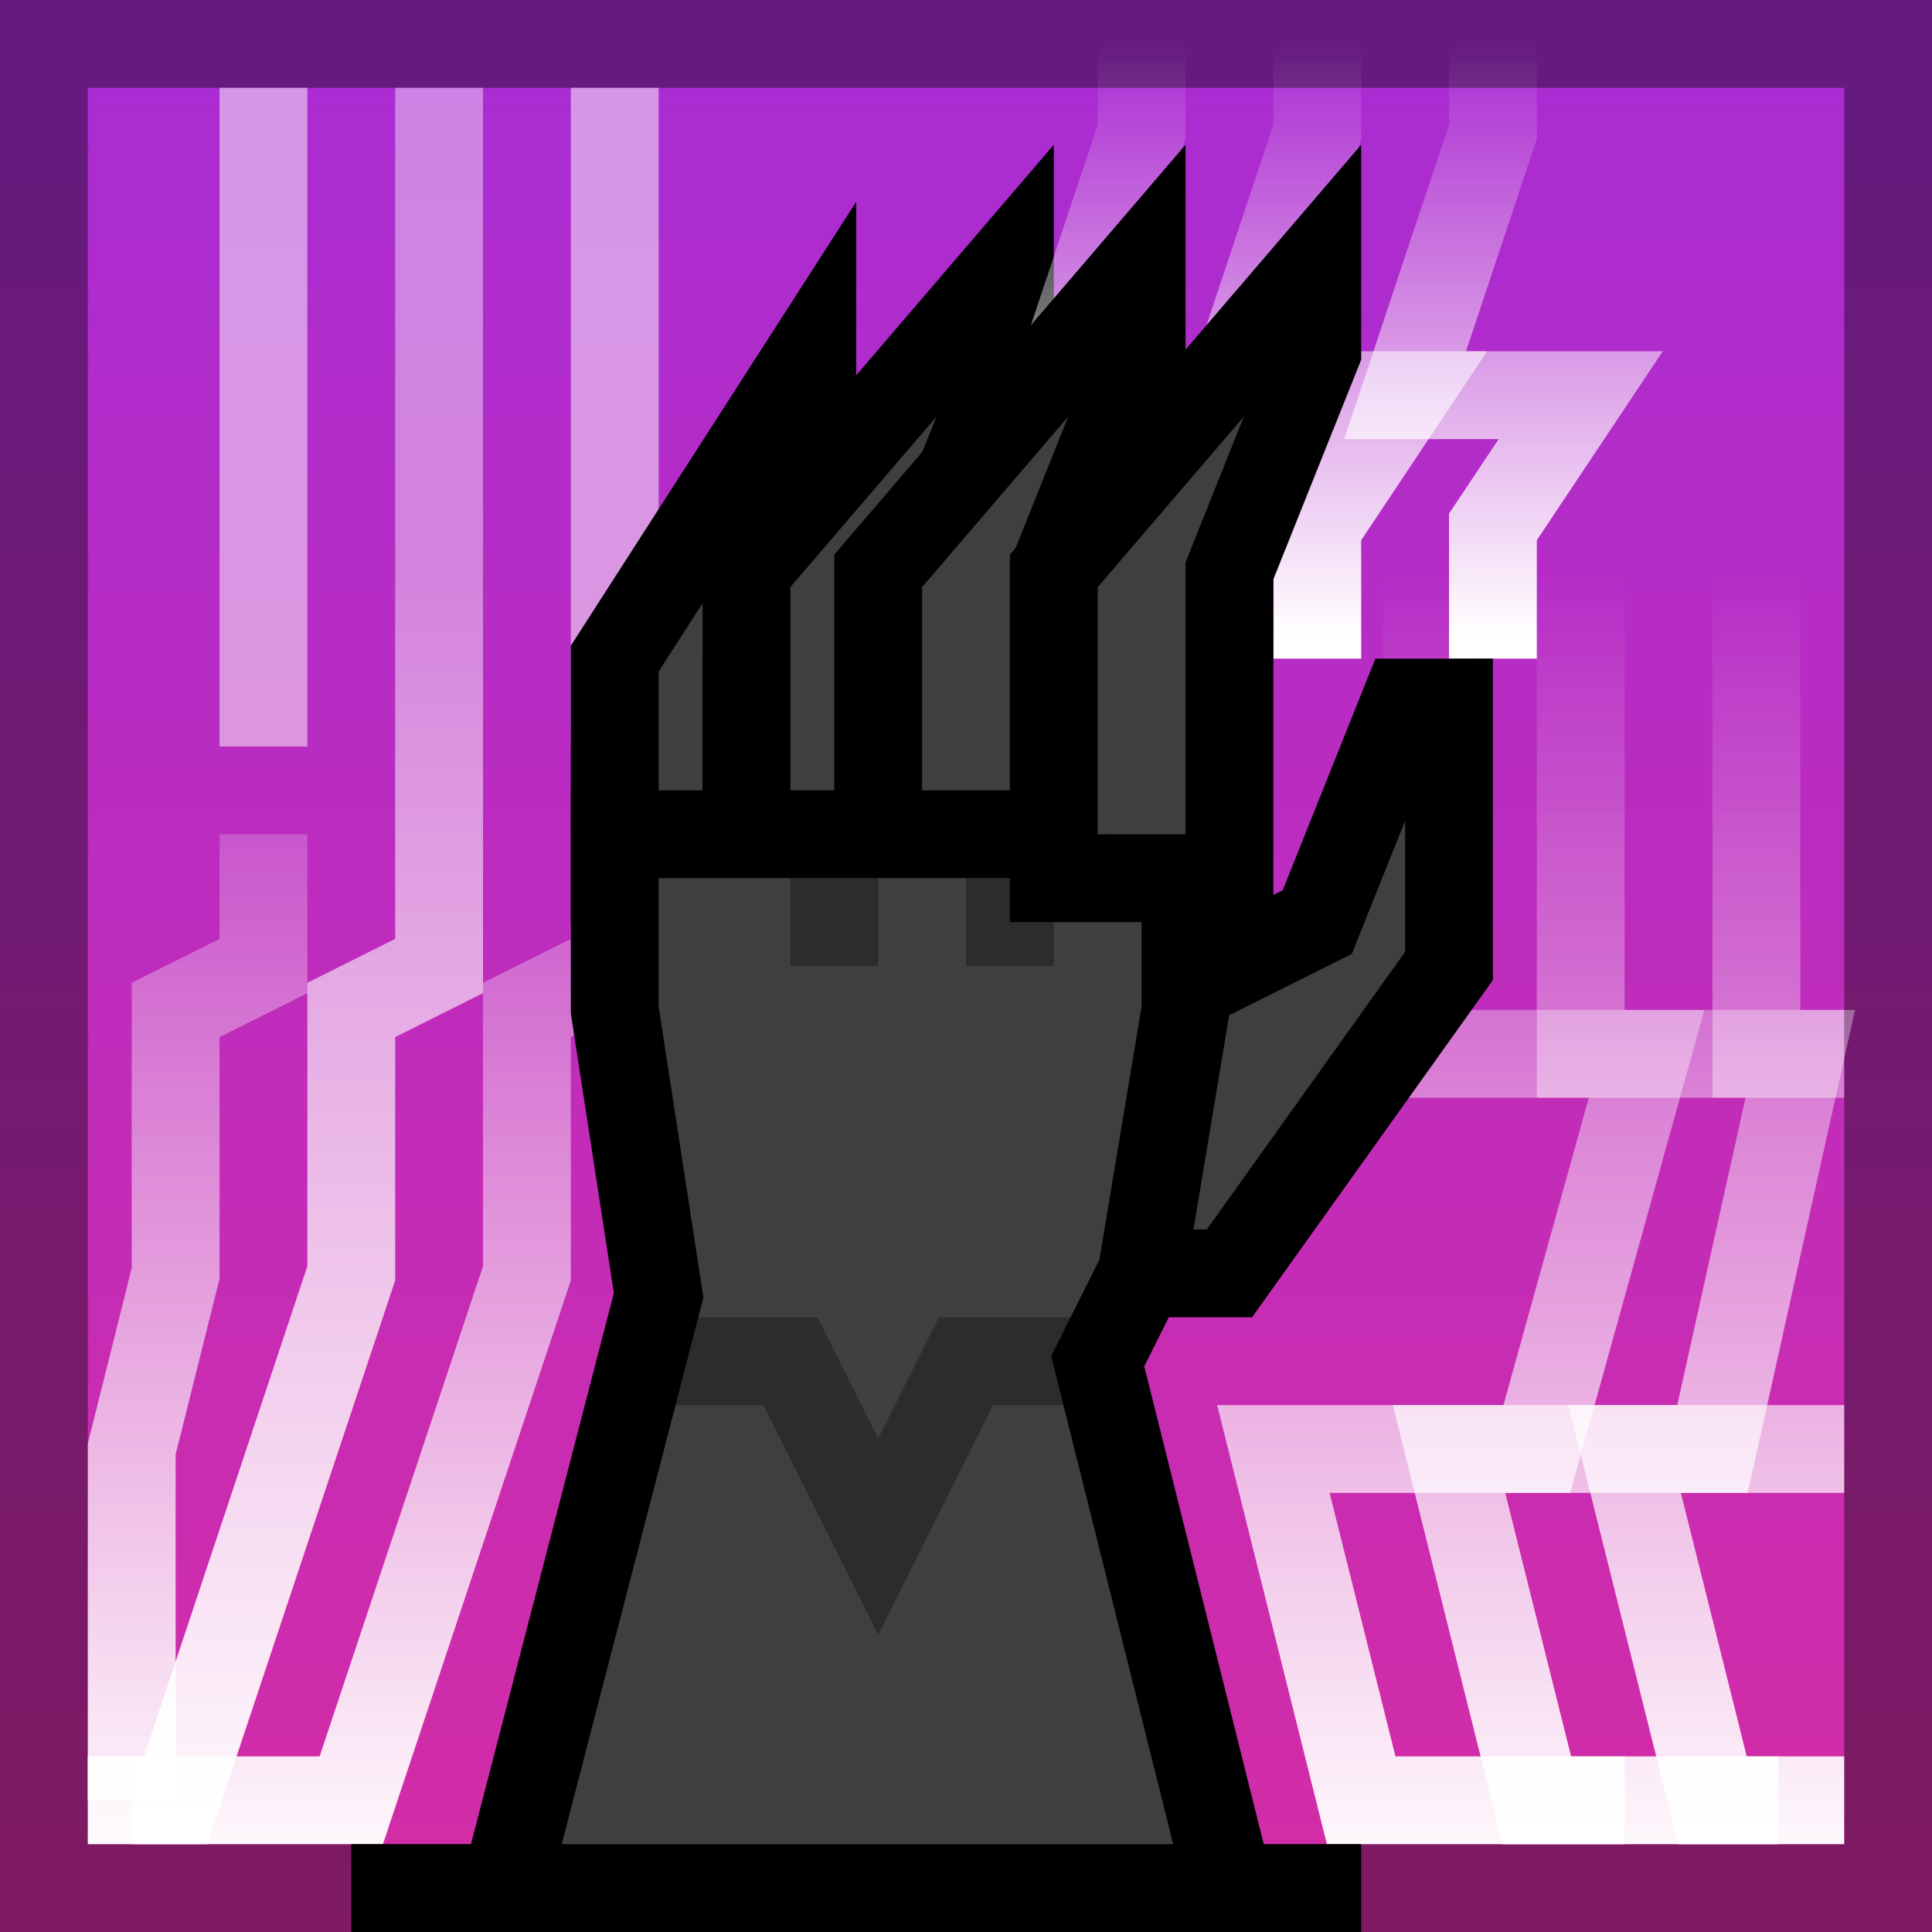 <svg width="44" height="44" viewBox="0 0 44 44" fill="none" xmlns="http://www.w3.org/2000/svg">
<rect x="0" y="0" width="44" height="44" fill="#333333" stroke="none"/>
<rect width="44" height="44" fill="url(#paint0_linear_315_144003)"/>
<rect x="1" y="1" width="42" height="42" stroke="black" stroke-opacity="0.4" stroke-width="2"/>
<path d="M36 13V24H41L39 33H33L35 41H40.5" stroke="url(#paint1_linear_315_144003)" stroke-width="2"/>
<path d="M32.5 13V24H37.5L35 33H29L31 41H37" stroke="url(#paint2_linear_315_144003)" stroke-width="2"/>
<path d="M14 19V22L12 23V29L8 41H3" stroke="url(#paint3_linear_315_144003)" stroke-width="2"/>
<path d="M10 2V22L8 23V29L4 41H2" stroke="url(#paint4_linear_315_144003)" stroke-width="2"/>
<path d="M3 41V33L4 29V23L6 22V19" stroke="url(#paint5_linear_315_144003)" stroke-width="2"/>
<rect opacity="0.5" x="13" y="2" width="2" height="15" fill="white"/>
<path d="M18.5 8V10L17 15V20H14V15L18.5 8Z" fill="#3F3F3F" stroke="black" stroke-width="2"/>
<path d="M17 13.001L23 6V8L21 13.001V20.001L17 20V13.001Z" fill="#3F3F3F" stroke="black" stroke-width="2"/>
<path d="M34 0V3L32 9H36L34 12V15" stroke="url(#paint6_linear_315_144003)" stroke-width="2"/>
<path d="M30 0V3L28 9H32L30 12V15" stroke="url(#paint7_linear_315_144003)" stroke-width="2"/>
<path d="M26 0V3L24 9H28L26 12V15" stroke="url(#paint8_linear_315_144003)" stroke-width="2"/>
<path d="M33 22V16H32L30 21L24 24V29H28L33 22Z" fill="#3F3F3F" stroke="black" stroke-width="2"/>
<path d="M20 13.001L26 6V8L24 13.001V20.001L20 20V13.001Z" fill="#3F3F3F" stroke="black" stroke-width="2"/>
<path d="M14 23V19H27V23L26 29L25 31L28 43H11.5L15 29.5L14 23Z" fill="#3F3F3F" stroke="black" stroke-width="2"/>
<rect opacity="0.3" x="22" y="20" width="2" height="2" fill="black"/>
<rect opacity="0.3" x="18" y="20" width="2" height="2" fill="black"/>
<path opacity="0.3" d="M25.5 31H22L20 35L18 31H14" stroke="black" stroke-width="2"/>
<path d="M24 13.001L30 6V8L28 13.001V20.001L24 20V13.001Z" fill="#3F3F3F" stroke="black" stroke-width="2"/>
<rect x="8" y="42" width="3" height="2" fill="black"/>
<rect x="28" y="42" width="3" height="2" fill="black"/>
<path d="M40 13V24H42M42 33H37L39 41H42" stroke="url(#paint9_linear_315_144003)" stroke-width="2"/>
<rect opacity="0.5" x="5" y="2" width="2" height="15" fill="white"/>
<defs>
<linearGradient id="paint0_linear_315_144003" x1="22" y1="0" x2="22" y2="44" gradientUnits="userSpaceOnUse">
<stop stop-color="#A82CD4"/>
<stop offset="1" stop-color="#D42CA5"/>
</linearGradient>
<linearGradient id="paint1_linear_315_144003" x1="23.5" y1="13" x2="23.5" y2="43" gradientUnits="userSpaceOnUse">
<stop stop-color="white" stop-opacity="0"/>
<stop offset="1" stop-color="white"/>
</linearGradient>
<linearGradient id="paint2_linear_315_144003" x1="20" y1="13" x2="20" y2="43" gradientUnits="userSpaceOnUse">
<stop stop-color="white" stop-opacity="0"/>
<stop offset="1" stop-color="white"/>
</linearGradient>
<linearGradient id="paint3_linear_315_144003" x1="20.5" y1="13" x2="20.5" y2="43" gradientUnits="userSpaceOnUse">
<stop stop-color="white" stop-opacity="0"/>
<stop offset="1" stop-color="white"/>
</linearGradient>
<linearGradient id="paint4_linear_315_144003" x1="16.5" y1="13" x2="16.5" y2="43" gradientUnits="userSpaceOnUse">
<stop stop-color="white" stop-opacity="0.41"/>
<stop offset="1" stop-color="white"/>
</linearGradient>
<linearGradient id="paint5_linear_315_144003" x1="12.5" y1="13" x2="12.5" y2="43" gradientUnits="userSpaceOnUse">
<stop stop-color="white" stop-opacity="0"/>
<stop offset="1" stop-color="white"/>
</linearGradient>
<linearGradient id="paint6_linear_315_144003" x1="34" y1="1" x2="34" y2="14.5" gradientUnits="userSpaceOnUse">
<stop stop-color="white" stop-opacity="0"/>
<stop offset="1" stop-color="white"/>
</linearGradient>
<linearGradient id="paint7_linear_315_144003" x1="30" y1="1" x2="30" y2="14.5" gradientUnits="userSpaceOnUse">
<stop stop-color="white" stop-opacity="0"/>
<stop offset="1" stop-color="white"/>
</linearGradient>
<linearGradient id="paint8_linear_315_144003" x1="26" y1="1" x2="26" y2="14.5" gradientUnits="userSpaceOnUse">
<stop stop-color="white" stop-opacity="0"/>
<stop offset="1" stop-color="white"/>
</linearGradient>
<linearGradient id="paint9_linear_315_144003" x1="27.5" y1="13" x2="27.5" y2="43" gradientUnits="userSpaceOnUse">
<stop stop-color="white" stop-opacity="0"/>
<stop offset="1" stop-color="white"/>
</linearGradient>
</defs>
</svg>
